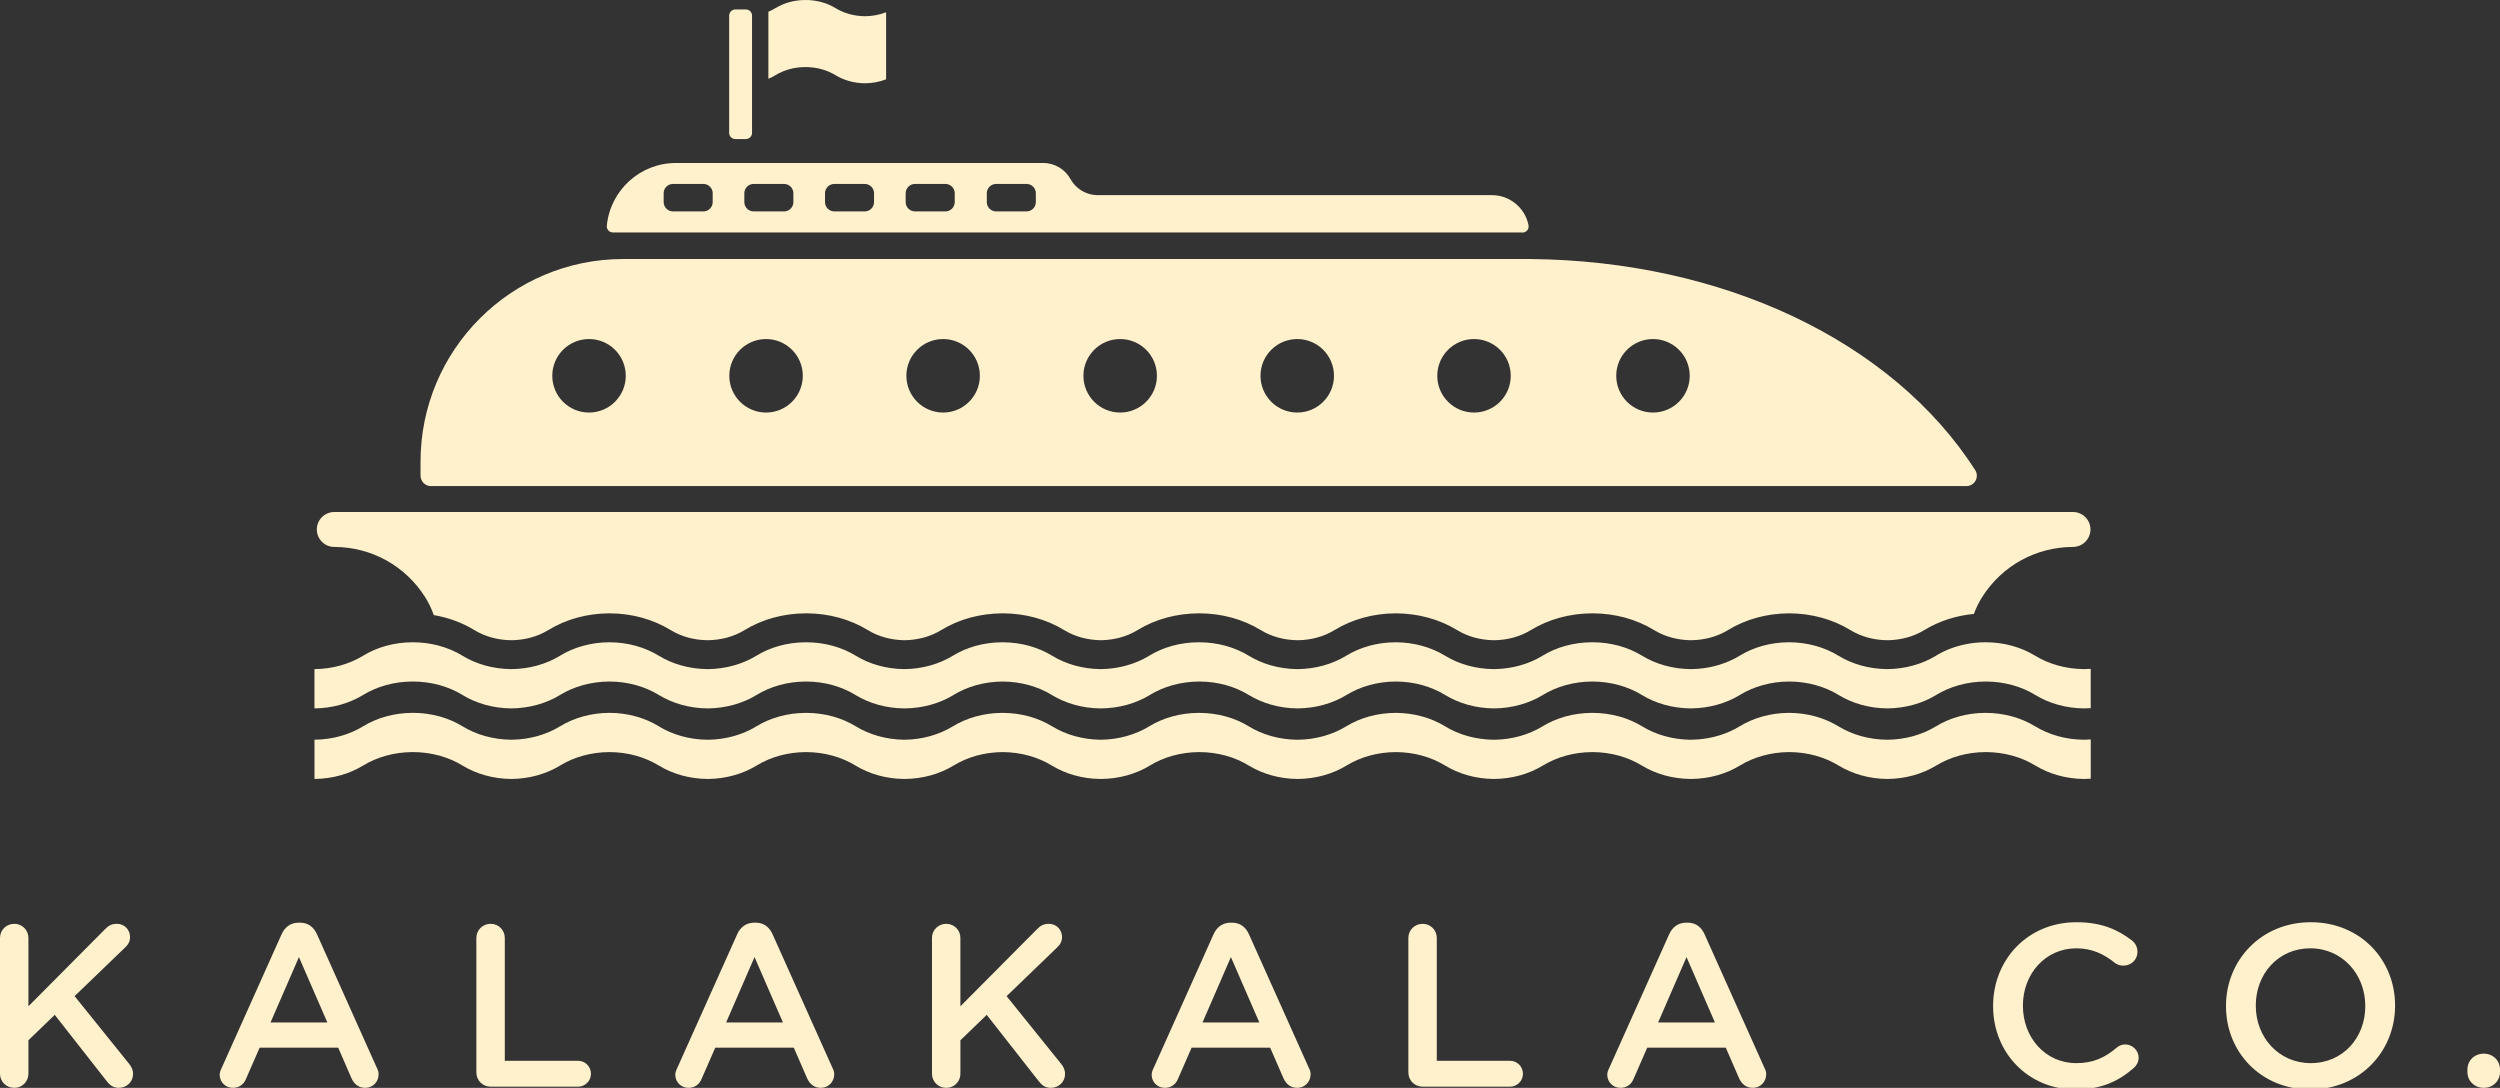 <svg xmlns="http://www.w3.org/2000/svg" width="161.506" height="70.277"><rect width="100%" height="100%" fill="#333333" stroke="none"/><g fill="#FFF1CC"><path d="M0 60.592c0-.507.403-.911.926-.911.507 0 .91.404.91.911v4.417l4.954-4.984c.209-.224.433-.344.762-.344.507 0 .851.404.851.852 0 .283-.12.492-.329.686l-3.254 3.134 3.522 4.372c.148.194.253.373.253.657 0 .507-.402.895-.925.895-.358 0-.582-.179-.776-.433l-3.357-4.282-1.701 1.641v2.164c0 .508-.403.91-.91.91-.523 0-.926-.402-.926-.91v-8.775zM14.313 69.009l3.88-8.656c.209-.463.582-.746 1.104-.746h.09c.522 0 .88.283 1.089.746l3.88 8.656c.075.134.104.268.104.388 0 .492-.373.88-.865.88-.433 0-.731-.254-.896-.641l-.851-1.955h-5.074l-.88 2.014c-.149.373-.463.582-.851.582-.478 0-.851-.373-.851-.85.002-.135.047-.269.121-.418zm6.835-2.955l-1.836-4.224-1.835 4.224h3.671zM30.775 60.592c0-.507.403-.911.926-.911.507 0 .91.404.91.911v7.938h4.73c.463 0 .836.373.836.836s-.373.836-.836.836h-5.641c-.522 0-.926-.402-.926-.926v-8.684zM43.746 69.009l3.88-8.656c.209-.463.582-.746 1.104-.746h.09c.522 0 .88.283 1.089.746l3.88 8.656c.075.134.104.268.104.388 0 .492-.373.88-.865.88-.433 0-.731-.254-.896-.641l-.851-1.955h-5.074l-.88 2.014c-.149.373-.463.582-.851.582-.478 0-.851-.373-.851-.85.002-.135.047-.269.121-.418zm6.835-2.955l-1.836-4.224-1.835 4.224h3.671zM60.208 60.592c0-.507.403-.911.926-.911.507 0 .91.404.91.911v4.417l4.954-4.984c.209-.224.433-.344.762-.344.507 0 .851.404.851.852 0 .283-.12.492-.329.686l-3.253 3.135 3.522 4.372c.148.194.253.373.253.657 0 .507-.402.895-.925.895-.358 0-.582-.179-.776-.433l-3.357-4.282-1.701 1.641v2.164c0 .508-.403.91-.91.91-.522 0-.926-.402-.926-.91v-8.776zM74.521 69.009l3.88-8.656c.209-.463.582-.746 1.104-.746h.09c.522 0 .88.283 1.089.746l3.88 8.656c.075.134.104.268.104.388 0 .492-.373.88-.865.88-.433 0-.731-.254-.896-.641l-.851-1.955h-5.074l-.88 2.014c-.149.373-.463.582-.851.582-.478 0-.851-.373-.851-.85.002-.135.047-.269.121-.418zm6.835-2.955l-1.836-4.224-1.835 4.224h3.671zM90.984 60.592c0-.507.403-.911.926-.911.507 0 .91.404.91.911v7.938h4.73c.463 0 .836.373.836.836s-.373.836-.836.836h-5.64c-.522 0-.926-.402-.926-.926v-8.684zM103.954 69.009l3.88-8.656c.209-.463.582-.746 1.104-.746h.09c.522 0 .88.283 1.089.746l3.88 8.656c.075.134.104.268.104.388 0 .492-.373.88-.865.88-.433 0-.731-.254-.896-.641l-.851-1.955h-5.074l-.88 2.014c-.149.373-.463.582-.851.582-.478 0-.851-.373-.851-.85.002-.135.047-.269.121-.418zm6.835-2.955l-1.836-4.224-1.835 4.224h3.671zM128.76 65.009v-.029c0-2.971 2.223-5.402 5.387-5.402 1.611 0 2.671.478 3.582 1.179.193.149.357.403.357.731 0 .508-.402.895-.91.895-.254 0-.433-.089-.552-.179-.717-.581-1.492-.94-2.492-.94-1.985 0-3.447 1.643-3.447 3.687v.03c0 2.044 1.447 3.701 3.447 3.701 1.104 0 1.851-.359 2.611-1 .135-.12.328-.209.552-.209.463 0 .866.388.866.85 0 .284-.135.508-.299.657-.984.865-2.104 1.403-3.79 1.403-3.045-.001-5.312-2.374-5.312-5.374zM143.805 65.009v-.029c0-2.94 2.268-5.402 5.477-5.402 3.208 0 5.446 2.432 5.446 5.372v.03c0 2.939-2.268 5.402-5.477 5.402-3.208 0-5.446-2.433-5.446-5.373zm8.998 0v-.029c0-2.029-1.478-3.717-3.552-3.717s-3.521 1.657-3.521 3.687v.03c0 2.029 1.478 3.701 3.552 3.701s3.521-1.642 3.521-3.672zM160.461 68.069c.597 0 1.045.447 1.045 1.029v.149c0 .582-.448 1.029-1.045 1.029-.612 0-1.06-.447-1.06-1.029v-.149c0-.582.448-1.029 1.06-1.029z"/></g><path fill="#FFF1CC" d="M27.842 31.403l.019-.001h12.324l.018.001.019-.001h74.436l.02.001.018-.001h12.323l.019.001c.37 0 .671-.301.671-.672 0-.131-.038-.252-.102-.354l-.007-.014c-5.333-8.309-16.25-13.52-28.751-13.629l-.271-.001h-58.314c-7.232 0-13.096 5.863-13.096 13.096v.847l.001.056c0 .37.302.671.673.671zm78.944-9.5c1.312 0 2.375 1.063 2.375 2.374s-1.063 2.375-2.375 2.375c-1.311 0-2.374-1.063-2.374-2.375s1.064-2.374 2.374-2.374zm-11.562 0c1.312 0 2.375 1.063 2.375 2.374s-1.062 2.375-2.375 2.375c-1.31 0-2.373-1.063-2.373-2.375s1.063-2.374 2.373-2.374zm-11.419 0c1.311 0 2.374 1.063 2.374 2.374s-1.063 2.375-2.374 2.375-2.374-1.063-2.374-2.375 1.063-2.374 2.374-2.374zm-11.44 0c1.312 0 2.375 1.063 2.375 2.374s-1.063 2.375-2.375 2.375c-1.311 0-2.374-1.063-2.374-2.375s1.064-2.374 2.374-2.374zm-11.436 0c1.31 0 2.373 1.063 2.373 2.374s-1.063 2.375-2.373 2.375c-1.312 0-2.375-1.063-2.375-2.375s1.063-2.374 2.375-2.374zm-11.439 0c1.311 0 2.373 1.063 2.373 2.374s-1.062 2.375-2.373 2.375c-1.312 0-2.375-1.063-2.375-2.375s1.063-2.374 2.375-2.374zm-11.438 0c1.311 0 2.374 1.063 2.374 2.374s-1.063 2.375-2.374 2.375c-1.312 0-2.374-1.063-2.374-2.375s1.062-2.374 2.374-2.374z"/><path fill="#FFF1CC" d="M39.595 15.017l.017.001h21.855v.001h36.77l.127.003c.214 0 .387-.173.387-.388l-.005-.067-.003-.035c-.226-1.098-1.197-1.925-2.362-1.925h-25.463c-.747 0-1.398-.406-1.745-1.009l-.007-.013c-.341-.628-1.006-1.055-1.771-1.055h-23.726c-2.332 0-4.246 1.776-4.467 4.049l-.001.016-.002.027c0 .218.178.395.396.395zm24.155-2.533c0-.331.27-.601.601-.601h1.966c.33 0 .601.271.601.601v.572c0 .331-.271.602-.601.602h-1.966c-.331 0-.601-.271-.601-.602v-.572zm-5.241 0c0-.331.271-.601.602-.601h1.966c.33 0 .601.271.601.601v.572c0 .331-.271.602-.601.602h-1.967c-.33 0-.602-.271-.602-.602v-.572zm-5.211 0c0-.331.27-.601.602-.601h1.965c.33 0 .601.271.601.601v.572c0 .331-.271.602-.601.602h-1.965c-.332 0-.602-.271-.602-.602v-.572zm-5.212 0c0-.331.27-.601.601-.601h1.966c.331 0 .601.271.601.601v.572c0 .331-.27.602-.601.602h-1.966c-.331 0-.601-.271-.601-.602v-.572zm-5.212 0c0-.331.271-.601.601-.601h1.965c.332 0 .602.271.602.601v.572c0 .331-.27.602-.602.602h-1.965c-.33 0-.601-.271-.601-.602v-.572z"/><path fill="#FFF1CC" d="M21.588 35.333h.013c2.399.008 4.595 1.225 5.871 3.254.229.363.412.749.549 1.149.945.159 1.837.486 2.628.971l.005.002.005.004.004.002c.677.411 1.494.635 2.366.645h.006c.871-.01 1.689-.232 2.365-.645l.004-.002.005-.004.006-.002c1.15-.703 2.514-1.078 3.951-1.084h.018c1.432.006 2.797.38 3.948 1.084l.005.002.004.004.004.002c.678.412 1.495.635 2.366.645h.007c.87-.01 1.688-.232 2.365-.645l.004-.002.004-.004.006-.002c1.15-.703 2.516-1.078 3.95-1.084h.069c1.432.006 2.797.38 3.949 1.084l.004.002.005.004.003.002c.674.41 1.488.632 2.354.645.867-.013 1.681-.234 2.354-.645l.011-.006.01-.007c1.15-.7 2.511-1.073 3.944-1.079h.051c1.431.006 2.796.38 3.947 1.084l.005.002.004.004.005.002c.673.41 1.487.632 2.354.645.866-.013 1.68-.234 2.354-.645l.021-.014.011-.007c1.147-.694 2.505-1.065 3.933-1.071h.067c1.43.006 2.793.379 3.944 1.082l.003.001.007.005.008.004c.676.411 1.493.635 2.365.645.871-.01 1.688-.233 2.365-.645l.013-.008.011-.007c1.148-.699 2.51-1.071 3.939-1.077h.028c1.426.006 2.786.377 3.934 1.075l.012.007.017.01c.676.411 1.493.635 2.364.645.871-.01 1.688-.233 2.364-.645l.02-.012.012-.006c1.146-.697 2.505-1.068 3.935-1.074h.068c1.432.006 2.797.38 3.947 1.084l.007.002.005.004.003.002c.674.41 1.488.633 2.355.645l.307-.014.145-.01c.709-.068 1.374-.282 1.932-.621l.014-.008.01-.007c1.148-.699 2.509-1.071 3.939-1.077h.02c1.432.006 2.796.38 3.947 1.084l.005.002.005.003.005.003c.676.412 1.494.635 2.365.645h.006c.871-.01 1.689-.232 2.366-.645l.02-.012.01-.006c.947-.575 2.037-.928 3.192-1.037.135-.373.311-.732.523-1.073 1.277-2.029 3.471-3.246 5.871-3.254l.014-.001c.618-.004 1.122-.509 1.122-1.128 0-.622-.507-1.128-1.128-1.128h-112.324c-.622 0-1.129.506-1.129 1.128-.001.622.507 1.128 1.123 1.129z"/><path fill="#FFF1CC" d="M134.615 47.789c-1.176-.012-2.26-.33-3.13-.861l-.013-.007c-.884-.541-1.986-.864-3.183-.868h-.038c-1.194.005-2.297.328-3.18.868l-.012.007c-.872.531-1.955.85-3.131.861h-.021c-1.176-.012-2.259-.33-3.131-.861l-.012-.007c-.884-.541-1.985-.864-3.182-.868h-.015c-1.194.005-2.296.328-3.179.868l-.012.007c-.775.471-1.717.775-2.741.845v-.001l-.414.018c-1.176-.013-2.257-.331-3.129-.861l-.01-.007c-.885-.541-1.987-.864-3.184-.868h-.063c-1.194.005-2.297.328-3.18.868l-.012.007c-.872.531-1.955.85-3.131.861h-.015c-1.176-.012-2.259-.33-3.131-.861l-.012-.007c-.884-.541-1.985-.864-3.182-.868h-.023c-1.194.005-2.295.328-3.179.868l-.012.007c-.871.531-1.956.85-3.132.861h-.014c-1.176-.012-2.259-.33-3.131-.861l-.011-.007c-.884-.541-1.987-.864-3.183-.868h-.062c-1.194.005-2.298.328-3.181.868l-.012.007c-.872.529-1.952.849-3.126.86-1.174-.012-2.257-.331-3.127-.86l-.012-.007c-.884-.541-1.986-.864-3.182-.868h-.046c-1.195.005-2.298.328-3.181.868l-.011.007c-.872.529-1.952.848-3.127.86-1.174-.013-2.255-.331-3.126-.86l-.011-.007c-.885-.541-1.986-.864-3.182-.868h-.055c-1.194.005-2.297.328-3.181.868l-.01.007c-.873.531-1.956.85-3.133.861h-.021c-1.176-.012-2.26-.33-3.131-.861l-.01-.009c-.884-.541-1.986-.864-3.182-.868h-.013c-1.196.005-2.298.328-3.182.868l-.011.007c-.872.531-1.956.85-3.131.861h-.021c-1.177-.012-2.259-.33-3.133-.861l-.01-.007c-.883-.541-1.986-.864-3.183-.868h-.054c-1.196.005-2.298.328-3.181.868l-.012.007c-.872.531-1.955.85-3.131.861v2.535c1.176-.012 2.259-.33 3.131-.861l.012-.006c.883-.541 1.984-.863 3.181-.869h.054c1.196.004 2.3.328 3.183.869l.01.006c.874.531 1.956.85 3.133.861h.021c1.175-.012 2.259-.33 3.131-.861l.011-.006c.884-.541 1.985-.863 3.182-.869h.013c1.195.004 2.298.328 3.182.869l.012.006c.871.531 1.955.85 3.131.861h.032c1.175-.012 2.259-.33 3.13-.861l.012-.006c.885-.541 1.986-.863 3.181-.869h.024c1.195.004 2.298.328 3.182.869l.011.006c.872.531 1.956.85 3.132.861h.052c1.176-.012 2.26-.33 3.132-.861l.011-.006c.881-.539 1.979-.862 3.172-.869 1.192.007 2.292.328 3.173.869l.012.006c.871.531 1.955.85 3.131.861h.052c1.176-.012 2.259-.33 3.132-.861l.01-.006c.884-.541 1.985-.863 3.182-.869h.024c1.197.004 2.299.328 3.183.869l.012.006c.872.531 1.955.85 3.131.861h.029c1.176-.012 2.259-.33 3.132-.861l.011-.006c.883-.541 1.985-.863 3.181-.869h.006c1.196.004 2.298.328 3.183.869l.01.006c.873.531 1.956.85 3.132.861h.03c1.176-.012 2.259-.33 3.132-.861l.011-.006c.884-.541 1.985-.863 3.182-.869h.028c1.197.004 2.299.328 3.183.869l.012.006c.871.531 1.956.85 3.132.861h.047c1.176-.012 2.26-.33 3.132-.861l.012-.006c.883-.541 1.984-.863 3.179-.869h.015c1.196.004 2.298.328 3.182.869l.012.006c.872.531 1.955.85 3.131.861h.021c1.176-.012 2.259-.33 3.131-.861l.012-.006c.883-.541 1.985-.863 3.18-.869h.038c1.196.004 2.299.328 3.183.869l.013.006c.87.531 1.954.85 3.13.861h.021l.417-.018v-2.535l-.417.018h-.034z"/><path fill="#FFF1CC" d="M134.636 43.226h-.021c-1.176-.012-2.26-.329-3.13-.859l-.013-.008c-.884-.541-1.986-.863-3.183-.867h-.038c-.362.001-.716.032-1.057.09-.786.131-1.508.4-2.123.777l-.012.008c-.872.53-1.955.848-3.131.859h-.021c-1.176-.012-2.259-.329-3.131-.859l-.012-.008c-.884-.541-1.985-.863-3.182-.867h-.015c-1.194.004-2.296.327-3.179.867l-.012.008c-.775.471-1.717.773-2.741.844v-.001l-.414.017c-1.176-.012-2.257-.33-3.129-.859l-.01-.008c-.885-.541-1.987-.863-3.184-.867h-.063c-1.194.004-2.297.327-3.18.867l-.012.008c-.872.53-1.955.848-3.131.859h-.015c-1.176-.012-2.259-.329-3.131-.859l-.012-.008c-.884-.541-1.985-.863-3.182-.867h-.023c-1.194.004-2.295.327-3.179.867l-.012.008c-.871.53-1.956.848-3.132.859h-.014c-1.176-.012-2.259-.329-3.131-.859l-.011-.008c-.884-.541-1.987-.863-3.183-.867h-.062c-1.194.004-2.298.327-3.181.867l-.012.008c-.872.529-1.952.848-3.126.859-1.174-.012-2.257-.33-3.127-.859l-.012-.008c-.884-.541-1.986-.863-3.182-.867h-.046c-1.195.004-2.298.327-3.181.867l-.011.008c-.872.529-1.952.848-3.127.859-1.174-.012-2.255-.33-3.126-.859l-.011-.008c-.885-.541-1.986-.863-3.182-.867h-.055c-1.194.004-2.297.327-3.181.867l-.01.008c-.873.53-1.956.848-3.133.859h-.021c-1.176-.012-2.26-.329-3.131-.859l-.012-.008c-.884-.541-1.986-.863-3.182-.867h-.013c-1.196.004-2.298.327-3.182.867l-.011.008c-.872.53-1.956.848-3.131.859h-.021c-1.177-.012-2.259-.329-3.133-.859l-.01-.008c-.465-.285-.993-.508-1.562-.658-.51-.134-1.054-.207-1.62-.209h-.054c-1.196.004-2.298.327-3.181.867l-.012.008c-.872.53-1.955.848-3.131.859v2.537c1.176-.012 2.259-.331 3.131-.861l.012-.008c.883-.539 1.984-.862 3.181-.867h.054c1.196.004 2.3.327 3.183.867l.01.008c.874.53 1.956.85 3.133.861h.021c1.175-.012 2.259-.331 3.131-.861l.011-.008c.884-.539 1.985-.862 3.182-.867h.013c1.195.004 2.298.327 3.182.867l.012.008c.871.53 1.955.85 3.131.861h.032c1.175-.012 2.259-.331 3.13-.861l.012-.008c.885-.539 1.986-.862 3.181-.867h.024c1.195.004 2.298.327 3.182.867l.011.008c.872.53 1.956.85 3.132.861h.052c1.176-.012 2.26-.331 3.132-.861l.011-.008c.881-.539 1.979-.86 3.172-.867 1.192.006 2.292.328 3.173.867l.012.008c.871.53 1.955.85 3.131.861h.052c1.176-.012 2.259-.331 3.132-.861l.01-.008c.884-.539 1.985-.862 3.182-.867h.024c1.197.004 2.299.327 3.183.867l.012.008c.872.53 1.955.85 3.131.861h.029c1.176-.012 2.259-.331 3.132-.861l.011-.008c.883-.539 1.985-.862 3.181-.867h.006c1.196.004 2.298.327 3.183.867l.01.008c.873.53 1.956.85 3.132.861h.03c1.176-.012 2.259-.331 3.132-.861l.011-.008c.884-.539 1.985-.862 3.182-.867h.028c1.197.004 2.299.327 3.183.867l.012.008c.871.53 1.956.85 3.132.861h.047c1.176-.012 2.26-.331 3.132-.861l.012-.008c.883-.539 1.984-.862 3.179-.867h.015c1.196.004 2.298.327 3.182.867l.012.008c.872.53 1.955.85 3.131.861h.021c1.176-.012 2.259-.331 3.131-.861l.012-.008c.883-.539 1.985-.862 3.18-.867h.038c1.196.004 2.299.327 3.183.867l.013.008c.87.53 1.954.85 3.13.861h.021l.417-.018v-2.536l-.429.016z"/><path fill="#FFF1CC" d="M47.503 8.982h.684c.22 0 .397-.178.397-.397v-7.578c0-.219-.178-.396-.397-.396h-.684c-.22 0-.397.178-.397.396v7.577c-.001.22.177.398.397.398z"/><path fill="#FFF1CC" d="M55.889 1.049h-.014c-.709-.007-1.364-.2-1.893-.521l-.006-.003c-.534-.328-1.201-.523-1.923-.525h-.032c-.723.003-1.389.198-1.923.525l-.007.003c-.142.086-.293.163-.451.229v4.333c.158-.066.31-.143.451-.229l.007-.004c.534-.327 1.2-.522 1.923-.524h.032c.723.002 1.39.197 1.924.524l.006.004c.528.321 1.184.513 1.893.52h.014c.485-.005.944-.098 1.354-.257v-4.332c-.411.159-.87.252-1.355.257z"/></svg>